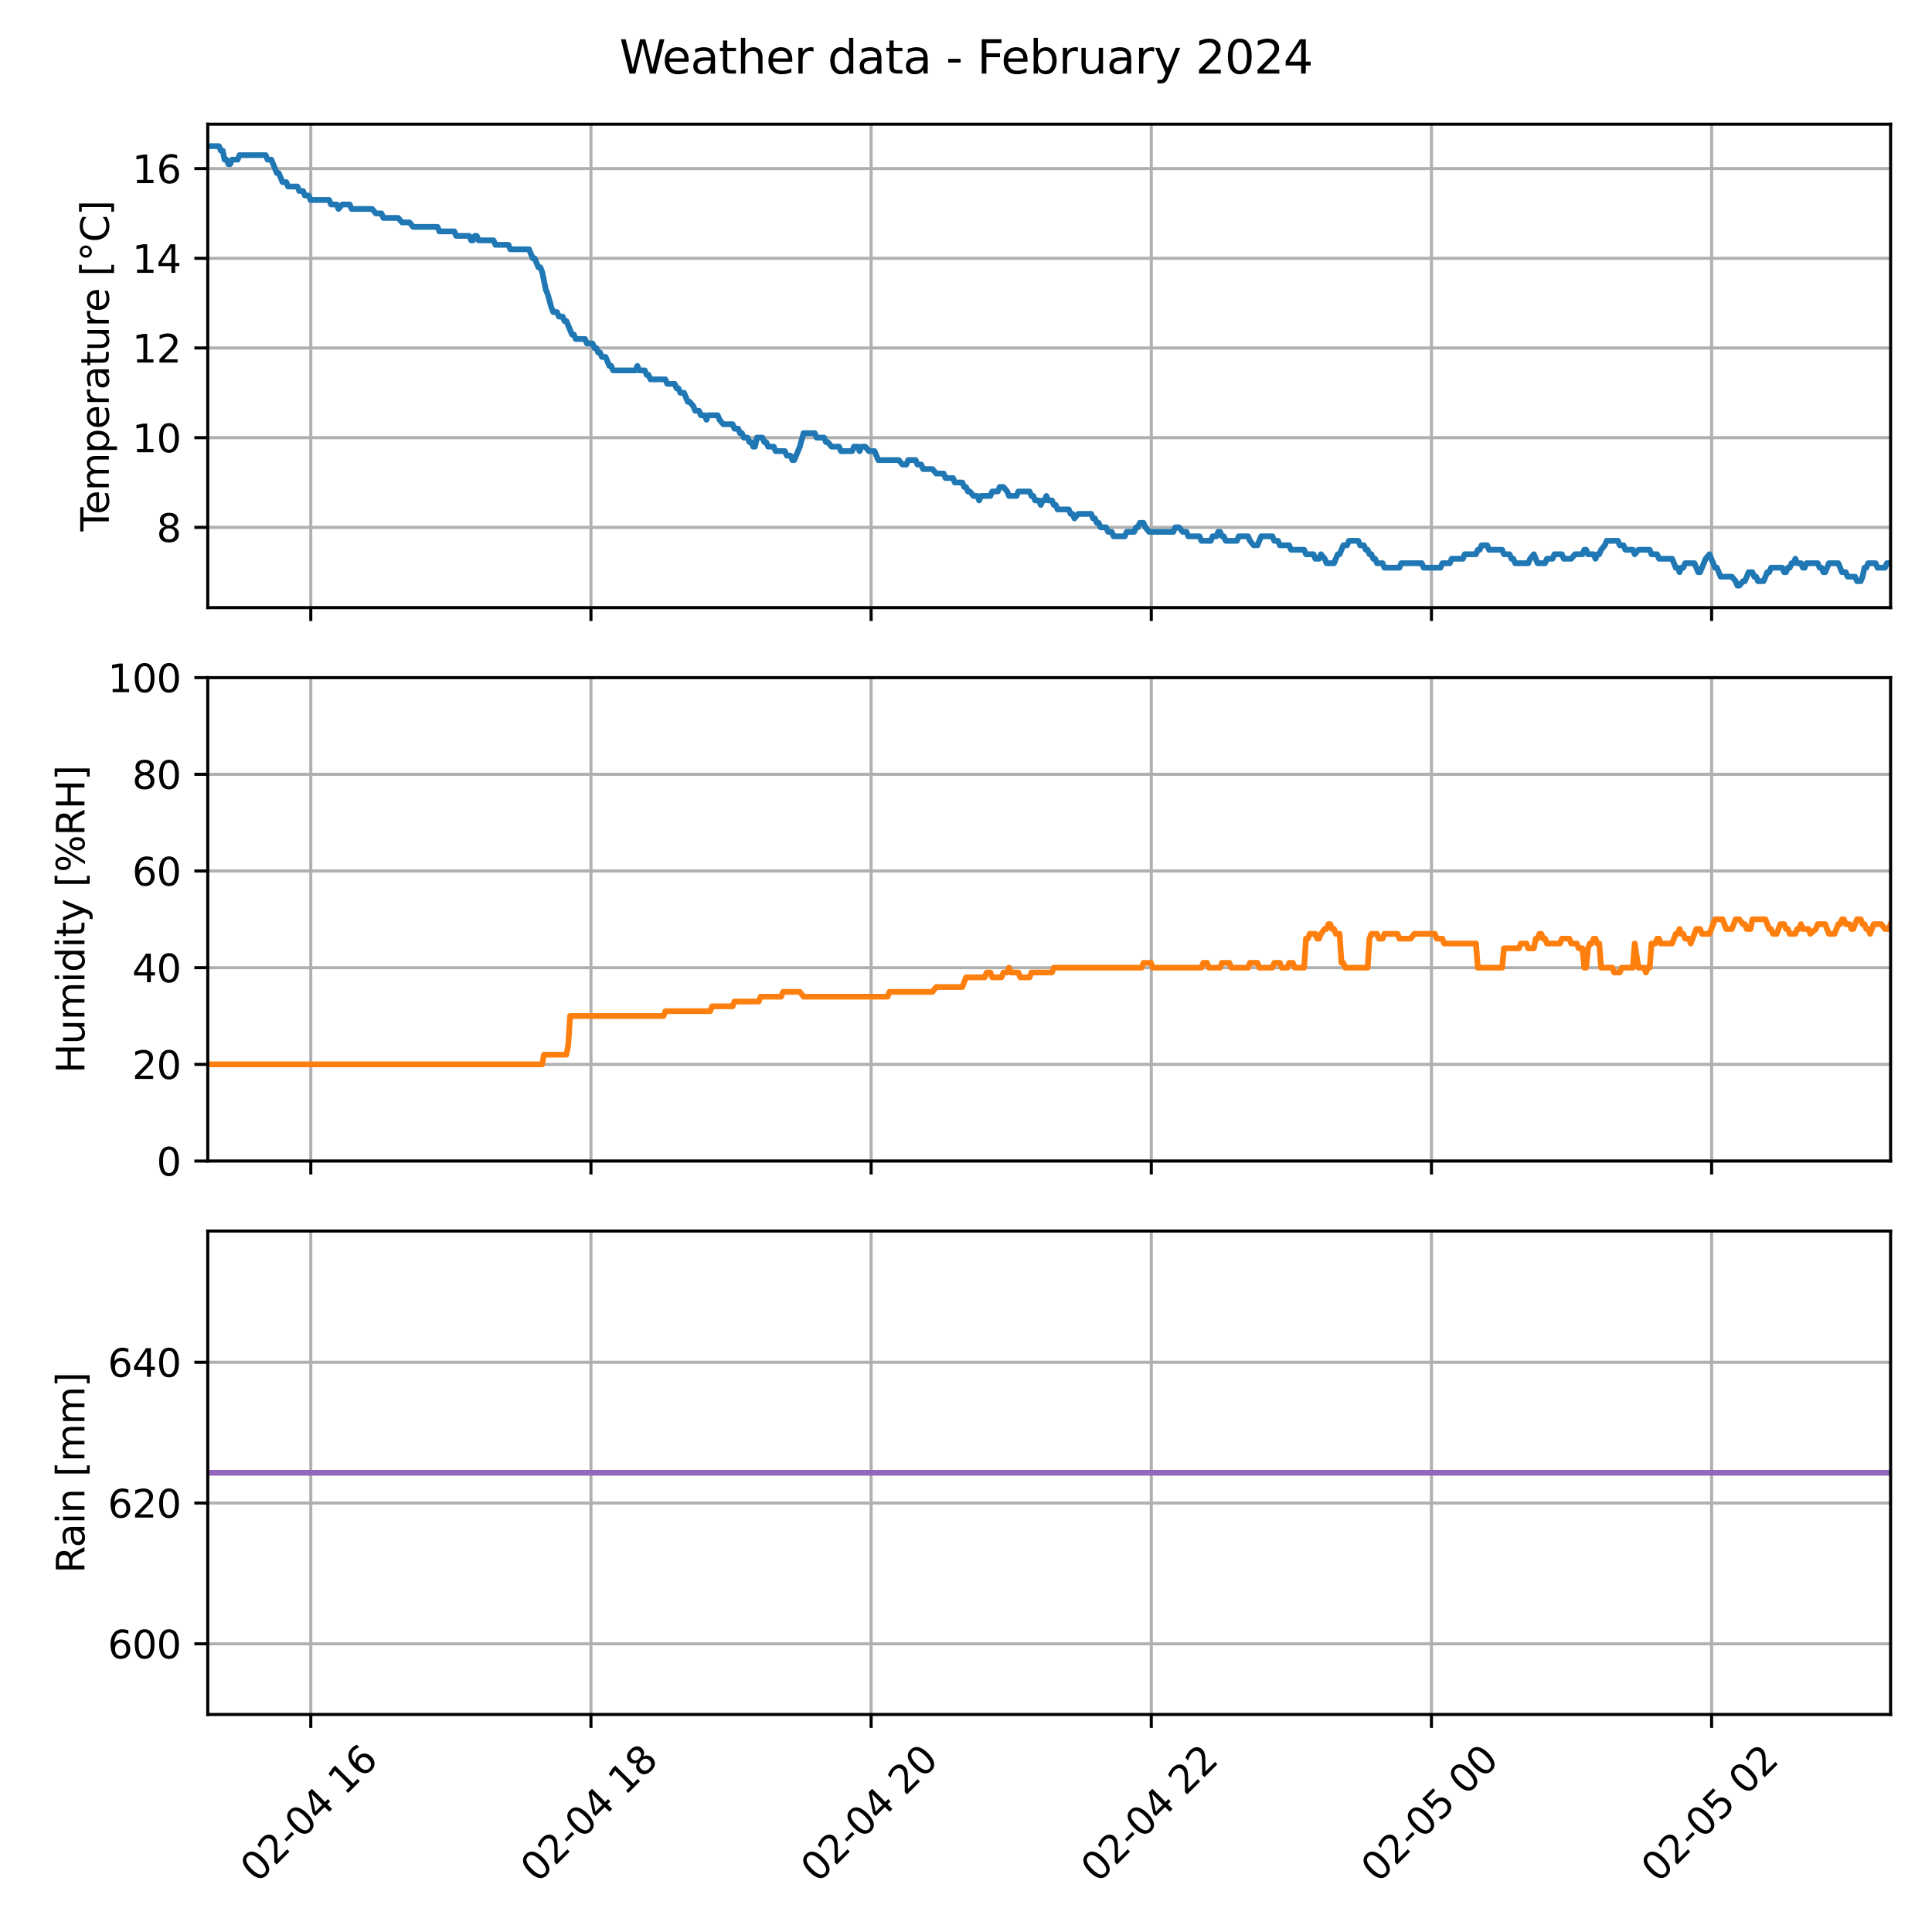 <?xml version="1.0" encoding="utf-8" standalone="no"?>
<!DOCTYPE svg PUBLIC "-//W3C//DTD SVG 1.1//EN"
  "http://www.w3.org/Graphics/SVG/1.1/DTD/svg11.dtd">
<svg xmlns:xlink="http://www.w3.org/1999/xlink" width="504pt" height="504pt" viewBox="0 0 504 504" xmlns="http://www.w3.org/2000/svg" version="1.1">
 <defs>
  <style type="text/css">*{stroke-linejoin: round; stroke-linecap: butt}</style>
 </defs>
 <g id="figure_1">
  <g id="patch_1">
   <path d="M 0 504 
L 504 504 
L 504 0 
L 0 0 
z
" style="fill: #ffffff"/>
  </g>
  <g id="axes_1">
   <g id="patch_2">
    <path d="M 54.2 158.511 
L 493.2 158.511 
L 493.2 32.4 
L 54.2 32.4 
z
" style="fill: #ffffff"/>
   </g>
   <g id="matplotlib.axis_1">
    <g id="xtick_1">
     <g id="line2d_1">
      <path d="M 81.076 158.511 
L 81.076 32.4 
" clip-path="url(#p814d11dec5)" style="fill: none; stroke: #b0b0b0; stroke-width: 0.8; stroke-linecap: square"/>
     </g>
     <g id="line2d_2">
      <defs>
       <path id="m52df9262bf" d="M 0 0 
L 0 3.5 
" style="stroke: #000000; stroke-width: 0.8"/>
      </defs>
      <g>
       <use xlink:href="#m52df9262bf" x="81.076" y="158.511" style="stroke: #000000; stroke-width: 0.8"/>
      </g>
     </g>
    </g>
    <g id="xtick_2">
     <g id="line2d_3">
      <path d="M 154.162 158.511 
L 154.162 32.4 
" clip-path="url(#p814d11dec5)" style="fill: none; stroke: #b0b0b0; stroke-width: 0.8; stroke-linecap: square"/>
     </g>
     <g id="line2d_4">
      <g>
       <use xlink:href="#m52df9262bf" x="154.162" y="158.511" style="stroke: #000000; stroke-width: 0.8"/>
      </g>
     </g>
    </g>
    <g id="xtick_3">
     <g id="line2d_5">
      <path d="M 227.248 158.511 
L 227.248 32.4 
" clip-path="url(#p814d11dec5)" style="fill: none; stroke: #b0b0b0; stroke-width: 0.8; stroke-linecap: square"/>
     </g>
     <g id="line2d_6">
      <g>
       <use xlink:href="#m52df9262bf" x="227.248" y="158.511" style="stroke: #000000; stroke-width: 0.8"/>
      </g>
     </g>
    </g>
    <g id="xtick_4">
     <g id="line2d_7">
      <path d="M 300.335 158.511 
L 300.335 32.4 
" clip-path="url(#p814d11dec5)" style="fill: none; stroke: #b0b0b0; stroke-width: 0.8; stroke-linecap: square"/>
     </g>
     <g id="line2d_8">
      <g>
       <use xlink:href="#m52df9262bf" x="300.335" y="158.511" style="stroke: #000000; stroke-width: 0.8"/>
      </g>
     </g>
    </g>
    <g id="xtick_5">
     <g id="line2d_9">
      <path d="M 373.421 158.511 
L 373.421 32.4 
" clip-path="url(#p814d11dec5)" style="fill: none; stroke: #b0b0b0; stroke-width: 0.8; stroke-linecap: square"/>
     </g>
     <g id="line2d_10">
      <g>
       <use xlink:href="#m52df9262bf" x="373.421" y="158.511" style="stroke: #000000; stroke-width: 0.8"/>
      </g>
     </g>
    </g>
    <g id="xtick_6">
     <g id="line2d_11">
      <path d="M 446.507 158.511 
L 446.507 32.4 
" clip-path="url(#p814d11dec5)" style="fill: none; stroke: #b0b0b0; stroke-width: 0.8; stroke-linecap: square"/>
     </g>
     <g id="line2d_12">
      <g>
       <use xlink:href="#m52df9262bf" x="446.507" y="158.511" style="stroke: #000000; stroke-width: 0.8"/>
      </g>
     </g>
    </g>
   </g>
   <g id="matplotlib.axis_2">
    <g id="ytick_1">
     <g id="line2d_13">
      <path d="M 54.2 137.57 
L 493.2 137.57 
" clip-path="url(#p814d11dec5)" style="fill: none; stroke: #b0b0b0; stroke-width: 0.8; stroke-linecap: square"/>
     </g>
     <g id="line2d_14">
      <defs>
       <path id="m75fb416b08" d="M 0 0 
L -3.5 0 
" style="stroke: #000000; stroke-width: 0.8"/>
      </defs>
      <g>
       <use xlink:href="#m75fb416b08" x="54.2" y="137.57" style="stroke: #000000; stroke-width: 0.8"/>
      </g>
     </g>
     <g id="text_1">
      <!-- 8 -->
      <g transform="translate(40.837 141.37) scale(0.1 -0.1)">
       <defs>
        <path id="DejaVuSans-38" d="M 2034 2216 
Q 1584 2216 1326 1975 
Q 1069 1734 1069 1313 
Q 1069 891 1326 650 
Q 1584 409 2034 409 
Q 2484 409 2743 651 
Q 3003 894 3003 1313 
Q 3003 1734 2745 1975 
Q 2488 2216 2034 2216 
z
M 1403 2484 
Q 997 2584 770 2862 
Q 544 3141 544 3541 
Q 544 4100 942 4425 
Q 1341 4750 2034 4750 
Q 2731 4750 3128 4425 
Q 3525 4100 3525 3541 
Q 3525 3141 3298 2862 
Q 3072 2584 2669 2484 
Q 3125 2378 3379 2068 
Q 3634 1759 3634 1313 
Q 3634 634 3220 271 
Q 2806 -91 2034 -91 
Q 1263 -91 848 271 
Q 434 634 434 1313 
Q 434 1759 690 2068 
Q 947 2378 1403 2484 
z
M 1172 3481 
Q 1172 3119 1398 2916 
Q 1625 2713 2034 2713 
Q 2441 2713 2670 2916 
Q 2900 3119 2900 3481 
Q 2900 3844 2670 4047 
Q 2441 4250 2034 4250 
Q 1625 4250 1398 4047 
Q 1172 3844 1172 3481 
z
" transform="scale(0.016)"/>
       </defs>
       <use xlink:href="#DejaVuSans-38"/>
      </g>
     </g>
    </g>
    <g id="ytick_2">
     <g id="line2d_15">
      <path d="M 54.2 114.173 
L 493.2 114.173 
" clip-path="url(#p814d11dec5)" style="fill: none; stroke: #b0b0b0; stroke-width: 0.8; stroke-linecap: square"/>
     </g>
     <g id="line2d_16">
      <g>
       <use xlink:href="#m75fb416b08" x="54.2" y="114.173" style="stroke: #000000; stroke-width: 0.8"/>
      </g>
     </g>
     <g id="text_2">
      <!-- 10 -->
      <g transform="translate(34.475 117.972) scale(0.1 -0.1)">
       <defs>
        <path id="DejaVuSans-31" d="M 794 531 
L 1825 531 
L 1825 4091 
L 703 3866 
L 703 4441 
L 1819 4666 
L 2450 4666 
L 2450 531 
L 3481 531 
L 3481 0 
L 794 0 
L 794 531 
z
" transform="scale(0.016)"/>
        <path id="DejaVuSans-30" d="M 2034 4250 
Q 1547 4250 1301 3770 
Q 1056 3291 1056 2328 
Q 1056 1369 1301 889 
Q 1547 409 2034 409 
Q 2525 409 2770 889 
Q 3016 1369 3016 2328 
Q 3016 3291 2770 3770 
Q 2525 4250 2034 4250 
z
M 2034 4750 
Q 2819 4750 3233 4129 
Q 3647 3509 3647 2328 
Q 3647 1150 3233 529 
Q 2819 -91 2034 -91 
Q 1250 -91 836 529 
Q 422 1150 422 2328 
Q 422 3509 836 4129 
Q 1250 4750 2034 4750 
z
" transform="scale(0.016)"/>
       </defs>
       <use xlink:href="#DejaVuSans-31"/>
       <use xlink:href="#DejaVuSans-30" x="63.623"/>
      </g>
     </g>
    </g>
    <g id="ytick_3">
     <g id="line2d_17">
      <path d="M 54.2 90.776 
L 493.2 90.776 
" clip-path="url(#p814d11dec5)" style="fill: none; stroke: #b0b0b0; stroke-width: 0.8; stroke-linecap: square"/>
     </g>
     <g id="line2d_18">
      <g>
       <use xlink:href="#m75fb416b08" x="54.2" y="90.776" style="stroke: #000000; stroke-width: 0.8"/>
      </g>
     </g>
     <g id="text_3">
      <!-- 12 -->
      <g transform="translate(34.475 94.575) scale(0.1 -0.1)">
       <defs>
        <path id="DejaVuSans-32" d="M 1228 531 
L 3431 531 
L 3431 0 
L 469 0 
L 469 531 
Q 828 903 1448 1529 
Q 2069 2156 2228 2338 
Q 2531 2678 2651 2914 
Q 2772 3150 2772 3378 
Q 2772 3750 2511 3984 
Q 2250 4219 1831 4219 
Q 1534 4219 1204 4116 
Q 875 4013 500 3803 
L 500 4441 
Q 881 4594 1212 4672 
Q 1544 4750 1819 4750 
Q 2544 4750 2975 4387 
Q 3406 4025 3406 3419 
Q 3406 3131 3298 2873 
Q 3191 2616 2906 2266 
Q 2828 2175 2409 1742 
Q 1991 1309 1228 531 
z
" transform="scale(0.016)"/>
       </defs>
       <use xlink:href="#DejaVuSans-31"/>
       <use xlink:href="#DejaVuSans-32" x="63.623"/>
      </g>
     </g>
    </g>
    <g id="ytick_4">
     <g id="line2d_19">
      <path d="M 54.2 67.379 
L 493.2 67.379 
" clip-path="url(#p814d11dec5)" style="fill: none; stroke: #b0b0b0; stroke-width: 0.8; stroke-linecap: square"/>
     </g>
     <g id="line2d_20">
      <g>
       <use xlink:href="#m75fb416b08" x="54.2" y="67.379" style="stroke: #000000; stroke-width: 0.8"/>
      </g>
     </g>
     <g id="text_4">
      <!-- 14 -->
      <g transform="translate(34.475 71.178) scale(0.1 -0.1)">
       <defs>
        <path id="DejaVuSans-34" d="M 2419 4116 
L 825 1625 
L 2419 1625 
L 2419 4116 
z
M 2253 4666 
L 3047 4666 
L 3047 1625 
L 3713 1625 
L 3713 1100 
L 3047 1100 
L 3047 0 
L 2419 0 
L 2419 1100 
L 313 1100 
L 313 1709 
L 2253 4666 
z
" transform="scale(0.016)"/>
       </defs>
       <use xlink:href="#DejaVuSans-31"/>
       <use xlink:href="#DejaVuSans-34" x="63.623"/>
      </g>
     </g>
    </g>
    <g id="ytick_5">
     <g id="line2d_21">
      <path d="M 54.2 43.982 
L 493.2 43.982 
" clip-path="url(#p814d11dec5)" style="fill: none; stroke: #b0b0b0; stroke-width: 0.8; stroke-linecap: square"/>
     </g>
     <g id="line2d_22">
      <g>
       <use xlink:href="#m75fb416b08" x="54.2" y="43.982" style="stroke: #000000; stroke-width: 0.8"/>
      </g>
     </g>
     <g id="text_5">
      <!-- 16 -->
      <g transform="translate(34.475 47.781) scale(0.1 -0.1)">
       <defs>
        <path id="DejaVuSans-36" d="M 2113 2584 
Q 1688 2584 1439 2293 
Q 1191 2003 1191 1497 
Q 1191 994 1439 701 
Q 1688 409 2113 409 
Q 2538 409 2786 701 
Q 3034 994 3034 1497 
Q 3034 2003 2786 2293 
Q 2538 2584 2113 2584 
z
M 3366 4563 
L 3366 3988 
Q 3128 4100 2886 4159 
Q 2644 4219 2406 4219 
Q 1781 4219 1451 3797 
Q 1122 3375 1075 2522 
Q 1259 2794 1537 2939 
Q 1816 3084 2150 3084 
Q 2853 3084 3261 2657 
Q 3669 2231 3669 1497 
Q 3669 778 3244 343 
Q 2819 -91 2113 -91 
Q 1303 -91 875 529 
Q 447 1150 447 2328 
Q 447 3434 972 4092 
Q 1497 4750 2381 4750 
Q 2619 4750 2861 4703 
Q 3103 4656 3366 4563 
z
" transform="scale(0.016)"/>
       </defs>
       <use xlink:href="#DejaVuSans-31"/>
       <use xlink:href="#DejaVuSans-36" x="63.623"/>
      </g>
     </g>
    </g>
    <g id="text_6">
     <!-- Temperature [°C] -->
     <g transform="translate(28.395 138.607) rotate(-90) scale(0.1 -0.1)">
      <defs>
       <path id="DejaVuSans-54" d="M -19 4666 
L 3928 4666 
L 3928 4134 
L 2272 4134 
L 2272 0 
L 1638 0 
L 1638 4134 
L -19 4134 
L -19 4666 
z
" transform="scale(0.016)"/>
       <path id="DejaVuSans-65" d="M 3597 1894 
L 3597 1613 
L 953 1613 
Q 991 1019 1311 708 
Q 1631 397 2203 397 
Q 2534 397 2845 478 
Q 3156 559 3463 722 
L 3463 178 
Q 3153 47 2828 -22 
Q 2503 -91 2169 -91 
Q 1331 -91 842 396 
Q 353 884 353 1716 
Q 353 2575 817 3079 
Q 1281 3584 2069 3584 
Q 2775 3584 3186 3129 
Q 3597 2675 3597 1894 
z
M 3022 2063 
Q 3016 2534 2758 2815 
Q 2500 3097 2075 3097 
Q 1594 3097 1305 2825 
Q 1016 2553 972 2059 
L 3022 2063 
z
" transform="scale(0.016)"/>
       <path id="DejaVuSans-6d" d="M 3328 2828 
Q 3544 3216 3844 3400 
Q 4144 3584 4550 3584 
Q 5097 3584 5394 3201 
Q 5691 2819 5691 2113 
L 5691 0 
L 5113 0 
L 5113 2094 
Q 5113 2597 4934 2840 
Q 4756 3084 4391 3084 
Q 3944 3084 3684 2787 
Q 3425 2491 3425 1978 
L 3425 0 
L 2847 0 
L 2847 2094 
Q 2847 2600 2669 2842 
Q 2491 3084 2119 3084 
Q 1678 3084 1418 2786 
Q 1159 2488 1159 1978 
L 1159 0 
L 581 0 
L 581 3500 
L 1159 3500 
L 1159 2956 
Q 1356 3278 1631 3431 
Q 1906 3584 2284 3584 
Q 2666 3584 2933 3390 
Q 3200 3197 3328 2828 
z
" transform="scale(0.016)"/>
       <path id="DejaVuSans-70" d="M 1159 525 
L 1159 -1331 
L 581 -1331 
L 581 3500 
L 1159 3500 
L 1159 2969 
Q 1341 3281 1617 3432 
Q 1894 3584 2278 3584 
Q 2916 3584 3314 3078 
Q 3713 2572 3713 1747 
Q 3713 922 3314 415 
Q 2916 -91 2278 -91 
Q 1894 -91 1617 61 
Q 1341 213 1159 525 
z
M 3116 1747 
Q 3116 2381 2855 2742 
Q 2594 3103 2138 3103 
Q 1681 3103 1420 2742 
Q 1159 2381 1159 1747 
Q 1159 1113 1420 752 
Q 1681 391 2138 391 
Q 2594 391 2855 752 
Q 3116 1113 3116 1747 
z
" transform="scale(0.016)"/>
       <path id="DejaVuSans-72" d="M 2631 2963 
Q 2534 3019 2420 3045 
Q 2306 3072 2169 3072 
Q 1681 3072 1420 2755 
Q 1159 2438 1159 1844 
L 1159 0 
L 581 0 
L 581 3500 
L 1159 3500 
L 1159 2956 
Q 1341 3275 1631 3429 
Q 1922 3584 2338 3584 
Q 2397 3584 2469 3576 
Q 2541 3569 2628 3553 
L 2631 2963 
z
" transform="scale(0.016)"/>
       <path id="DejaVuSans-61" d="M 2194 1759 
Q 1497 1759 1228 1600 
Q 959 1441 959 1056 
Q 959 750 1161 570 
Q 1363 391 1709 391 
Q 2188 391 2477 730 
Q 2766 1069 2766 1631 
L 2766 1759 
L 2194 1759 
z
M 3341 1997 
L 3341 0 
L 2766 0 
L 2766 531 
Q 2569 213 2275 61 
Q 1981 -91 1556 -91 
Q 1019 -91 701 211 
Q 384 513 384 1019 
Q 384 1609 779 1909 
Q 1175 2209 1959 2209 
L 2766 2209 
L 2766 2266 
Q 2766 2663 2505 2880 
Q 2244 3097 1772 3097 
Q 1472 3097 1187 3025 
Q 903 2953 641 2809 
L 641 3341 
Q 956 3463 1253 3523 
Q 1550 3584 1831 3584 
Q 2591 3584 2966 3190 
Q 3341 2797 3341 1997 
z
" transform="scale(0.016)"/>
       <path id="DejaVuSans-74" d="M 1172 4494 
L 1172 3500 
L 2356 3500 
L 2356 3053 
L 1172 3053 
L 1172 1153 
Q 1172 725 1289 603 
Q 1406 481 1766 481 
L 2356 481 
L 2356 0 
L 1766 0 
Q 1100 0 847 248 
Q 594 497 594 1153 
L 594 3053 
L 172 3053 
L 172 3500 
L 594 3500 
L 594 4494 
L 1172 4494 
z
" transform="scale(0.016)"/>
       <path id="DejaVuSans-75" d="M 544 1381 
L 544 3500 
L 1119 3500 
L 1119 1403 
Q 1119 906 1312 657 
Q 1506 409 1894 409 
Q 2359 409 2629 706 
Q 2900 1003 2900 1516 
L 2900 3500 
L 3475 3500 
L 3475 0 
L 2900 0 
L 2900 538 
Q 2691 219 2414 64 
Q 2138 -91 1772 -91 
Q 1169 -91 856 284 
Q 544 659 544 1381 
z
M 1991 3584 
L 1991 3584 
z
" transform="scale(0.016)"/>
       <path id="DejaVuSans-20" transform="scale(0.016)"/>
       <path id="DejaVuSans-5b" d="M 550 4863 
L 1875 4863 
L 1875 4416 
L 1125 4416 
L 1125 -397 
L 1875 -397 
L 1875 -844 
L 550 -844 
L 550 4863 
z
" transform="scale(0.016)"/>
       <path id="DejaVuSans-b0" d="M 1600 4347 
Q 1350 4347 1178 4173 
Q 1006 4000 1006 3750 
Q 1006 3503 1178 3333 
Q 1350 3163 1600 3163 
Q 1850 3163 2022 3333 
Q 2194 3503 2194 3750 
Q 2194 3997 2020 4172 
Q 1847 4347 1600 4347 
z
M 1600 4750 
Q 1800 4750 1984 4673 
Q 2169 4597 2303 4453 
Q 2447 4313 2519 4134 
Q 2591 3956 2591 3750 
Q 2591 3338 2302 3052 
Q 2013 2766 1594 2766 
Q 1172 2766 890 3047 
Q 609 3328 609 3750 
Q 609 4169 896 4459 
Q 1184 4750 1600 4750 
z
" transform="scale(0.016)"/>
       <path id="DejaVuSans-43" d="M 4122 4306 
L 4122 3641 
Q 3803 3938 3442 4084 
Q 3081 4231 2675 4231 
Q 1875 4231 1450 3742 
Q 1025 3253 1025 2328 
Q 1025 1406 1450 917 
Q 1875 428 2675 428 
Q 3081 428 3442 575 
Q 3803 722 4122 1019 
L 4122 359 
Q 3791 134 3420 21 
Q 3050 -91 2638 -91 
Q 1578 -91 968 557 
Q 359 1206 359 2328 
Q 359 3453 968 4101 
Q 1578 4750 2638 4750 
Q 3056 4750 3426 4639 
Q 3797 4528 4122 4306 
z
" transform="scale(0.016)"/>
       <path id="DejaVuSans-5d" d="M 1947 4863 
L 1947 -844 
L 622 -844 
L 622 -397 
L 1369 -397 
L 1369 4416 
L 622 4416 
L 622 4863 
L 1947 4863 
z
" transform="scale(0.016)"/>
      </defs>
      <use xlink:href="#DejaVuSans-54"/>
      <use xlink:href="#DejaVuSans-65" x="44.084"/>
      <use xlink:href="#DejaVuSans-6d" x="105.607"/>
      <use xlink:href="#DejaVuSans-70" x="203.02"/>
      <use xlink:href="#DejaVuSans-65" x="266.496"/>
      <use xlink:href="#DejaVuSans-72" x="328.02"/>
      <use xlink:href="#DejaVuSans-61" x="369.133"/>
      <use xlink:href="#DejaVuSans-74" x="430.412"/>
      <use xlink:href="#DejaVuSans-75" x="469.621"/>
      <use xlink:href="#DejaVuSans-72" x="533"/>
      <use xlink:href="#DejaVuSans-65" x="571.863"/>
      <use xlink:href="#DejaVuSans-20" x="633.387"/>
      <use xlink:href="#DejaVuSans-5b" x="665.174"/>
      <use xlink:href="#DejaVuSans-b0" x="704.188"/>
      <use xlink:href="#DejaVuSans-43" x="754.188"/>
      <use xlink:href="#DejaVuSans-5d" x="824.012"/>
     </g>
    </g>
   </g>
   <g id="line2d_23">
    <path d="M 54.2 38.132 
L 57.123 38.132 
L 57.613 39.302 
L 58.098 39.302 
L 58.587 41.642 
L 59.072 41.642 
L 59.561 42.812 
L 60.047 42.812 
L 60.536 41.642 
L 61.996 41.642 
L 62.484 40.472 
L 69.306 40.472 
L 69.792 41.642 
L 70.77 41.642 
L 72.23 45.151 
L 72.715 45.151 
L 73.689 47.491 
L 74.664 47.491 
L 75.153 48.661 
L 77.587 48.661 
L 78.077 49.831 
L 79.05 49.831 
L 79.54 51.001 
L 80.511 51.001 
L 80.999 52.171 
L 85.871 52.171 
L 86.358 53.34 
L 87.82 53.34 
L 88.306 54.51 
L 89.281 53.34 
L 91.23 53.34 
L 91.719 54.51 
L 97.077 54.51 
L 98.055 55.68 
L 99.514 55.68 
L 100 56.85 
L 103.898 56.85 
L 104.872 58.02 
L 106.824 58.02 
L 107.796 59.19 
L 114.131 59.19 
L 114.617 60.36 
L 118.515 60.36 
L 119.003 61.53 
L 122.413 61.53 
L 122.901 62.699 
L 123.387 62.699 
L 123.875 61.53 
L 124.361 61.53 
L 124.85 62.699 
L 128.748 62.699 
L 129.234 63.869 
L 132.645 63.869 
L 133.132 65.039 
L 138.004 65.039 
L 138.978 67.379 
L 139.467 67.379 
L 140.443 69.719 
L 140.927 69.719 
L 141.416 70.888 
L 142.39 75.568 
L 142.876 76.738 
L 143.854 80.247 
L 144.339 81.417 
L 145.314 81.417 
L 145.8 82.587 
L 146.774 82.587 
L 147.263 83.757 
L 147.749 83.757 
L 149.212 87.266 
L 149.698 87.266 
L 150.186 88.436 
L 152.624 88.436 
L 153.108 89.606 
L 154.57 89.606 
L 155.058 90.776 
L 155.544 90.776 
L 156.033 91.946 
L 156.519 91.946 
L 157.007 93.116 
L 157.982 93.116 
L 158.956 95.455 
L 159.442 95.455 
L 159.931 96.625 
L 165.778 96.625 
L 166.264 95.455 
L 166.752 96.625 
L 168.212 96.625 
L 168.701 97.795 
L 169.187 97.795 
L 169.676 98.965 
L 173.574 98.965 
L 174.059 100.135 
L 176.008 100.135 
L 176.497 101.305 
L 176.983 101.305 
L 177.472 102.475 
L 178.446 102.475 
L 179.42 104.814 
L 179.909 104.814 
L 180.88 105.984 
L 181.369 107.154 
L 182.344 107.154 
L 182.829 108.324 
L 183.804 108.324 
L 184.292 109.494 
L 184.778 108.324 
L 187.216 108.324 
L 187.702 109.494 
L 188.676 110.664 
L 191.114 110.664 
L 191.6 111.833 
L 192.574 111.833 
L 193.063 113.003 
L 193.549 113.003 
L 194.037 114.173 
L 195.011 114.173 
L 195.498 115.343 
L 195.986 115.343 
L 196.472 116.513 
L 196.961 116.513 
L 197.446 114.173 
L 198.908 114.173 
L 199.395 115.343 
L 199.884 115.343 
L 200.37 116.513 
L 201.833 116.513 
L 202.319 117.683 
L 204.756 117.683 
L 205.242 118.853 
L 206.217 118.853 
L 206.705 120.022 
L 207.195 120.022 
L 208.654 116.513 
L 209.629 113.003 
L 212.552 113.003 
L 213.038 114.173 
L 214.987 114.173 
L 215.475 115.343 
L 215.961 115.343 
L 216.939 116.513 
L 218.885 116.513 
L 219.373 117.683 
L 222.297 117.683 
L 222.783 116.513 
L 223.757 116.513 
L 224.245 117.683 
L 224.732 116.513 
L 225.709 116.513 
L 226.681 117.683 
L 228.144 117.683 
L 229.117 120.022 
L 234.476 120.022 
L 235.451 121.192 
L 236.425 121.192 
L 236.914 120.022 
L 238.863 120.022 
L 239.349 121.192 
L 240.323 121.192 
L 240.813 122.362 
L 243.246 122.362 
L 244.224 123.532 
L 246.17 123.532 
L 246.658 124.702 
L 248.607 124.702 
L 249.093 125.872 
L 251.042 125.872 
L 251.531 127.042 
L 252.017 127.042 
L 252.505 128.211 
L 252.995 128.211 
L 253.966 129.381 
L 254.94 129.381 
L 255.428 130.551 
L 255.915 129.381 
L 258.352 129.381 
L 258.838 128.211 
L 260.301 128.211 
L 260.787 127.042 
L 261.761 127.042 
L 262.739 128.211 
L 263.224 129.381 
L 265.173 129.381 
L 265.659 128.211 
L 268.583 128.211 
L 269.071 129.381 
L 269.557 129.381 
L 270.046 130.551 
L 271.02 130.551 
L 271.509 131.721 
L 271.993 130.551 
L 272.481 130.551 
L 272.969 129.381 
L 273.455 130.551 
L 274.429 130.551 
L 274.918 131.721 
L 275.404 131.721 
L 275.892 132.891 
L 278.815 132.891 
L 279.302 134.061 
L 279.79 134.061 
L 280.279 135.231 
L 281.251 134.061 
L 284.662 134.061 
L 285.149 135.231 
L 285.637 135.231 
L 286.123 136.401 
L 286.611 136.401 
L 287.098 137.57 
L 288.561 137.57 
L 289.047 138.74 
L 290.024 138.74 
L 290.509 139.91 
L 293.433 139.91 
L 293.919 138.74 
L 295.868 138.74 
L 296.356 137.57 
L 296.842 137.57 
L 297.331 136.401 
L 298.305 136.401 
L 298.795 137.57 
L 299.766 138.74 
L 306.101 138.74 
L 306.587 137.57 
L 307.562 137.57 
L 308.536 138.74 
L 309.51 138.74 
L 309.999 139.91 
L 312.922 139.91 
L 313.408 141.08 
L 315.846 141.08 
L 316.332 139.91 
L 317.31 139.91 
L 317.793 138.74 
L 318.281 138.74 
L 318.769 139.91 
L 319.255 139.91 
L 319.744 141.08 
L 322.668 141.08 
L 323.153 139.91 
L 325.591 139.91 
L 326.08 141.08 
L 327.051 142.25 
L 328.025 142.25 
L 329 139.91 
L 331.923 139.91 
L 332.412 141.08 
L 333.386 141.08 
L 333.872 142.25 
L 336.309 142.25 
L 336.796 143.42 
L 340.208 143.42 
L 340.693 144.59 
L 342.642 144.59 
L 343.131 145.759 
L 344.105 145.759 
L 344.595 144.59 
L 345.566 145.759 
L 346.055 146.929 
L 348.003 146.929 
L 348.978 144.59 
L 349.464 144.59 
L 350.438 142.25 
L 351.413 142.25 
L 351.901 141.08 
L 354.336 141.08 
L 354.824 142.25 
L 355.799 142.25 
L 356.285 143.42 
L 356.773 143.42 
L 357.259 144.59 
L 357.748 144.59 
L 358.234 145.759 
L 358.723 145.759 
L 359.208 146.929 
L 360.672 146.929 
L 361.157 148.099 
L 365.055 148.099 
L 365.544 146.929 
L 370.902 146.929 
L 371.391 148.099 
L 375.774 148.099 
L 376.263 146.929 
L 378.212 146.929 
L 378.698 145.759 
L 381.624 145.759 
L 382.109 144.59 
L 385.034 144.59 
L 385.519 143.42 
L 386.008 143.42 
L 386.494 142.25 
L 387.957 142.25 
L 388.443 143.42 
L 391.855 143.42 
L 392.34 144.59 
L 393.804 144.59 
L 394.289 145.759 
L 394.778 145.759 
L 395.264 146.929 
L 398.676 146.929 
L 399.162 145.759 
L 400.136 144.59 
L 401.111 146.929 
L 403.06 146.929 
L 403.548 145.759 
L 405.009 145.759 
L 405.497 144.59 
L 407.446 144.59 
L 407.932 145.759 
L 409.881 145.759 
L 410.855 144.59 
L 412.804 144.59 
L 413.293 143.42 
L 413.779 143.42 
L 414.267 144.59 
L 415.728 144.59 
L 416.216 145.759 
L 416.702 144.59 
L 417.191 144.59 
L 417.68 143.42 
L 418.651 142.25 
L 419.14 141.08 
L 422.064 141.08 
L 422.549 142.25 
L 423.524 142.25 
L 424.012 143.42 
L 425.961 143.42 
L 426.447 144.59 
L 427.425 143.42 
L 430.345 143.42 
L 430.833 144.59 
L 432.294 144.59 
L 432.782 145.759 
L 436.195 145.759 
L 437.166 148.099 
L 437.655 148.099 
L 438.141 149.269 
L 438.629 148.099 
L 439.115 148.099 
L 439.604 146.929 
L 442.038 146.929 
L 443.013 149.269 
L 443.502 149.269 
L 444.962 145.759 
L 445.936 144.59 
L 447.4 148.099 
L 447.885 148.099 
L 448.86 150.439 
L 451.783 150.439 
L 452.758 151.609 
L 453.247 152.779 
L 453.732 152.779 
L 454.71 151.609 
L 455.194 151.609 
L 456.17 149.269 
L 457.144 149.269 
L 457.63 150.439 
L 458.119 150.439 
L 458.605 151.609 
L 460.068 151.609 
L 461.042 149.269 
L 461.528 149.269 
L 462.017 148.099 
L 464.94 148.099 
L 465.426 149.269 
L 465.915 149.269 
L 466.4 148.099 
L 466.889 148.099 
L 467.375 146.929 
L 467.864 146.929 
L 468.349 145.759 
L 468.838 146.929 
L 469.813 146.929 
L 470.298 148.099 
L 470.787 148.099 
L 471.273 146.929 
L 474.196 146.929 
L 474.685 148.099 
L 475.171 148.099 
L 475.659 149.269 
L 476.145 149.269 
L 477.119 146.929 
L 479.557 146.929 
L 480.532 149.269 
L 481.506 149.269 
L 481.995 150.439 
L 483.941 150.439 
L 484.429 151.609 
L 485.404 151.609 
L 485.89 150.439 
L 486.378 148.099 
L 486.864 148.099 
L 487.353 146.929 
L 489.301 146.929 
L 489.788 148.099 
L 491.737 148.099 
L 492.225 146.929 
L 493.2 146.929 
L 493.2 146.929 
" clip-path="url(#p814d11dec5)" style="fill: none; stroke: #1f77b4; stroke-width: 1.5; stroke-linecap: square"/>
   </g>
   <g id="patch_3">
    <path d="M 54.2 158.511 
L 54.2 32.4 
" style="fill: none; stroke: #000000; stroke-width: 0.8; stroke-linejoin: miter; stroke-linecap: square"/>
   </g>
   <g id="patch_4">
    <path d="M 493.2 158.511 
L 493.2 32.4 
" style="fill: none; stroke: #000000; stroke-width: 0.8; stroke-linejoin: miter; stroke-linecap: square"/>
   </g>
   <g id="patch_5">
    <path d="M 54.2 158.511 
L 493.2 158.511 
" style="fill: none; stroke: #000000; stroke-width: 0.8; stroke-linejoin: miter; stroke-linecap: square"/>
   </g>
   <g id="patch_6">
    <path d="M 54.2 32.4 
L 493.2 32.4 
" style="fill: none; stroke: #000000; stroke-width: 0.8; stroke-linejoin: miter; stroke-linecap: square"/>
   </g>
  </g>
  <g id="axes_2">
   <g id="patch_7">
    <path d="M 54.2 302.882 
L 493.2 302.882 
L 493.2 176.771 
L 54.2 176.771 
z
" style="fill: #ffffff"/>
   </g>
   <g id="matplotlib.axis_3">
    <g id="xtick_7">
     <g id="line2d_24">
      <path d="M 81.076 302.882 
L 81.076 176.771 
" clip-path="url(#pb5901ca8ce)" style="fill: none; stroke: #b0b0b0; stroke-width: 0.8; stroke-linecap: square"/>
     </g>
     <g id="line2d_25">
      <g>
       <use xlink:href="#m52df9262bf" x="81.076" y="302.882" style="stroke: #000000; stroke-width: 0.8"/>
      </g>
     </g>
    </g>
    <g id="xtick_8">
     <g id="line2d_26">
      <path d="M 154.162 302.882 
L 154.162 176.771 
" clip-path="url(#pb5901ca8ce)" style="fill: none; stroke: #b0b0b0; stroke-width: 0.8; stroke-linecap: square"/>
     </g>
     <g id="line2d_27">
      <g>
       <use xlink:href="#m52df9262bf" x="154.162" y="302.882" style="stroke: #000000; stroke-width: 0.8"/>
      </g>
     </g>
    </g>
    <g id="xtick_9">
     <g id="line2d_28">
      <path d="M 227.248 302.882 
L 227.248 176.771 
" clip-path="url(#pb5901ca8ce)" style="fill: none; stroke: #b0b0b0; stroke-width: 0.8; stroke-linecap: square"/>
     </g>
     <g id="line2d_29">
      <g>
       <use xlink:href="#m52df9262bf" x="227.248" y="302.882" style="stroke: #000000; stroke-width: 0.8"/>
      </g>
     </g>
    </g>
    <g id="xtick_10">
     <g id="line2d_30">
      <path d="M 300.335 302.882 
L 300.335 176.771 
" clip-path="url(#pb5901ca8ce)" style="fill: none; stroke: #b0b0b0; stroke-width: 0.8; stroke-linecap: square"/>
     </g>
     <g id="line2d_31">
      <g>
       <use xlink:href="#m52df9262bf" x="300.335" y="302.882" style="stroke: #000000; stroke-width: 0.8"/>
      </g>
     </g>
    </g>
    <g id="xtick_11">
     <g id="line2d_32">
      <path d="M 373.421 302.882 
L 373.421 176.771 
" clip-path="url(#pb5901ca8ce)" style="fill: none; stroke: #b0b0b0; stroke-width: 0.8; stroke-linecap: square"/>
     </g>
     <g id="line2d_33">
      <g>
       <use xlink:href="#m52df9262bf" x="373.421" y="302.882" style="stroke: #000000; stroke-width: 0.8"/>
      </g>
     </g>
    </g>
    <g id="xtick_12">
     <g id="line2d_34">
      <path d="M 446.507 302.882 
L 446.507 176.771 
" clip-path="url(#pb5901ca8ce)" style="fill: none; stroke: #b0b0b0; stroke-width: 0.8; stroke-linecap: square"/>
     </g>
     <g id="line2d_35">
      <g>
       <use xlink:href="#m52df9262bf" x="446.507" y="302.882" style="stroke: #000000; stroke-width: 0.8"/>
      </g>
     </g>
    </g>
   </g>
   <g id="matplotlib.axis_4">
    <g id="ytick_6">
     <g id="line2d_36">
      <path d="M 54.2 302.882 
L 493.2 302.882 
" clip-path="url(#pb5901ca8ce)" style="fill: none; stroke: #b0b0b0; stroke-width: 0.8; stroke-linecap: square"/>
     </g>
     <g id="line2d_37">
      <g>
       <use xlink:href="#m75fb416b08" x="54.2" y="302.882" style="stroke: #000000; stroke-width: 0.8"/>
      </g>
     </g>
     <g id="text_7">
      <!-- 0 -->
      <g transform="translate(40.837 306.681) scale(0.1 -0.1)">
       <use xlink:href="#DejaVuSans-30"/>
      </g>
     </g>
    </g>
    <g id="ytick_7">
     <g id="line2d_38">
      <path d="M 54.2 277.66 
L 493.2 277.66 
" clip-path="url(#pb5901ca8ce)" style="fill: none; stroke: #b0b0b0; stroke-width: 0.8; stroke-linecap: square"/>
     </g>
     <g id="line2d_39">
      <g>
       <use xlink:href="#m75fb416b08" x="54.2" y="277.66" style="stroke: #000000; stroke-width: 0.8"/>
      </g>
     </g>
     <g id="text_8">
      <!-- 20 -->
      <g transform="translate(34.475 281.459) scale(0.1 -0.1)">
       <use xlink:href="#DejaVuSans-32"/>
       <use xlink:href="#DejaVuSans-30" x="63.623"/>
      </g>
     </g>
    </g>
    <g id="ytick_8">
     <g id="line2d_40">
      <path d="M 54.2 252.437 
L 493.2 252.437 
" clip-path="url(#pb5901ca8ce)" style="fill: none; stroke: #b0b0b0; stroke-width: 0.8; stroke-linecap: square"/>
     </g>
     <g id="line2d_41">
      <g>
       <use xlink:href="#m75fb416b08" x="54.2" y="252.437" style="stroke: #000000; stroke-width: 0.8"/>
      </g>
     </g>
     <g id="text_9">
      <!-- 40 -->
      <g transform="translate(34.475 256.237) scale(0.1 -0.1)">
       <use xlink:href="#DejaVuSans-34"/>
       <use xlink:href="#DejaVuSans-30" x="63.623"/>
      </g>
     </g>
    </g>
    <g id="ytick_9">
     <g id="line2d_42">
      <path d="M 54.2 227.215 
L 493.2 227.215 
" clip-path="url(#pb5901ca8ce)" style="fill: none; stroke: #b0b0b0; stroke-width: 0.8; stroke-linecap: square"/>
     </g>
     <g id="line2d_43">
      <g>
       <use xlink:href="#m75fb416b08" x="54.2" y="227.215" style="stroke: #000000; stroke-width: 0.8"/>
      </g>
     </g>
     <g id="text_10">
      <!-- 60 -->
      <g transform="translate(34.475 231.014) scale(0.1 -0.1)">
       <use xlink:href="#DejaVuSans-36"/>
       <use xlink:href="#DejaVuSans-30" x="63.623"/>
      </g>
     </g>
    </g>
    <g id="ytick_10">
     <g id="line2d_44">
      <path d="M 54.2 201.993 
L 493.2 201.993 
" clip-path="url(#pb5901ca8ce)" style="fill: none; stroke: #b0b0b0; stroke-width: 0.8; stroke-linecap: square"/>
     </g>
     <g id="line2d_45">
      <g>
       <use xlink:href="#m75fb416b08" x="54.2" y="201.993" style="stroke: #000000; stroke-width: 0.8"/>
      </g>
     </g>
     <g id="text_11">
      <!-- 80 -->
      <g transform="translate(34.475 205.792) scale(0.1 -0.1)">
       <use xlink:href="#DejaVuSans-38"/>
       <use xlink:href="#DejaVuSans-30" x="63.623"/>
      </g>
     </g>
    </g>
    <g id="ytick_11">
     <g id="line2d_46">
      <path d="M 54.2 176.771 
L 493.2 176.771 
" clip-path="url(#pb5901ca8ce)" style="fill: none; stroke: #b0b0b0; stroke-width: 0.8; stroke-linecap: square"/>
     </g>
     <g id="line2d_47">
      <g>
       <use xlink:href="#m75fb416b08" x="54.2" y="176.771" style="stroke: #000000; stroke-width: 0.8"/>
      </g>
     </g>
     <g id="text_12">
      <!-- 100 -->
      <g transform="translate(28.113 180.57) scale(0.1 -0.1)">
       <use xlink:href="#DejaVuSans-31"/>
       <use xlink:href="#DejaVuSans-30" x="63.623"/>
       <use xlink:href="#DejaVuSans-30" x="127.246"/>
      </g>
     </g>
    </g>
    <g id="text_13">
     <!-- Humidity [%RH] -->
     <g transform="translate(22.033 279.973) rotate(-90) scale(0.1 -0.1)">
      <defs>
       <path id="DejaVuSans-48" d="M 628 4666 
L 1259 4666 
L 1259 2753 
L 3553 2753 
L 3553 4666 
L 4184 4666 
L 4184 0 
L 3553 0 
L 3553 2222 
L 1259 2222 
L 1259 0 
L 628 0 
L 628 4666 
z
" transform="scale(0.016)"/>
       <path id="DejaVuSans-69" d="M 603 3500 
L 1178 3500 
L 1178 0 
L 603 0 
L 603 3500 
z
M 603 4863 
L 1178 4863 
L 1178 4134 
L 603 4134 
L 603 4863 
z
" transform="scale(0.016)"/>
       <path id="DejaVuSans-64" d="M 2906 2969 
L 2906 4863 
L 3481 4863 
L 3481 0 
L 2906 0 
L 2906 525 
Q 2725 213 2448 61 
Q 2172 -91 1784 -91 
Q 1150 -91 751 415 
Q 353 922 353 1747 
Q 353 2572 751 3078 
Q 1150 3584 1784 3584 
Q 2172 3584 2448 3432 
Q 2725 3281 2906 2969 
z
M 947 1747 
Q 947 1113 1208 752 
Q 1469 391 1925 391 
Q 2381 391 2643 752 
Q 2906 1113 2906 1747 
Q 2906 2381 2643 2742 
Q 2381 3103 1925 3103 
Q 1469 3103 1208 2742 
Q 947 2381 947 1747 
z
" transform="scale(0.016)"/>
       <path id="DejaVuSans-79" d="M 2059 -325 
Q 1816 -950 1584 -1140 
Q 1353 -1331 966 -1331 
L 506 -1331 
L 506 -850 
L 844 -850 
Q 1081 -850 1212 -737 
Q 1344 -625 1503 -206 
L 1606 56 
L 191 3500 
L 800 3500 
L 1894 763 
L 2988 3500 
L 3597 3500 
L 2059 -325 
z
" transform="scale(0.016)"/>
       <path id="DejaVuSans-25" d="M 4653 2053 
Q 4381 2053 4226 1822 
Q 4072 1591 4072 1178 
Q 4072 772 4226 539 
Q 4381 306 4653 306 
Q 4919 306 5073 539 
Q 5228 772 5228 1178 
Q 5228 1588 5073 1820 
Q 4919 2053 4653 2053 
z
M 4653 2450 
Q 5147 2450 5437 2106 
Q 5728 1763 5728 1178 
Q 5728 594 5436 251 
Q 5144 -91 4653 -91 
Q 4153 -91 3862 251 
Q 3572 594 3572 1178 
Q 3572 1766 3864 2108 
Q 4156 2450 4653 2450 
z
M 1428 4353 
Q 1159 4353 1004 4120 
Q 850 3888 850 3481 
Q 850 3069 1003 2837 
Q 1156 2606 1428 2606 
Q 1700 2606 1854 2837 
Q 2009 3069 2009 3481 
Q 2009 3884 1853 4118 
Q 1697 4353 1428 4353 
z
M 4250 4750 
L 4750 4750 
L 1831 -91 
L 1331 -91 
L 4250 4750 
z
M 1428 4750 
Q 1922 4750 2215 4408 
Q 2509 4066 2509 3481 
Q 2509 2891 2217 2550 
Q 1925 2209 1428 2209 
Q 931 2209 642 2551 
Q 353 2894 353 3481 
Q 353 4063 643 4406 
Q 934 4750 1428 4750 
z
" transform="scale(0.016)"/>
       <path id="DejaVuSans-52" d="M 2841 2188 
Q 3044 2119 3236 1894 
Q 3428 1669 3622 1275 
L 4263 0 
L 3584 0 
L 2988 1197 
Q 2756 1666 2539 1819 
Q 2322 1972 1947 1972 
L 1259 1972 
L 1259 0 
L 628 0 
L 628 4666 
L 2053 4666 
Q 2853 4666 3247 4331 
Q 3641 3997 3641 3322 
Q 3641 2881 3436 2590 
Q 3231 2300 2841 2188 
z
M 1259 4147 
L 1259 2491 
L 2053 2491 
Q 2509 2491 2742 2702 
Q 2975 2913 2975 3322 
Q 2975 3731 2742 3939 
Q 2509 4147 2053 4147 
L 1259 4147 
z
" transform="scale(0.016)"/>
      </defs>
      <use xlink:href="#DejaVuSans-48"/>
      <use xlink:href="#DejaVuSans-75" x="75.195"/>
      <use xlink:href="#DejaVuSans-6d" x="138.574"/>
      <use xlink:href="#DejaVuSans-69" x="235.986"/>
      <use xlink:href="#DejaVuSans-64" x="263.77"/>
      <use xlink:href="#DejaVuSans-69" x="327.246"/>
      <use xlink:href="#DejaVuSans-74" x="355.029"/>
      <use xlink:href="#DejaVuSans-79" x="394.238"/>
      <use xlink:href="#DejaVuSans-20" x="453.418"/>
      <use xlink:href="#DejaVuSans-5b" x="485.205"/>
      <use xlink:href="#DejaVuSans-25" x="524.219"/>
      <use xlink:href="#DejaVuSans-52" x="619.238"/>
      <use xlink:href="#DejaVuSans-48" x="688.721"/>
      <use xlink:href="#DejaVuSans-5d" x="763.916"/>
     </g>
    </g>
   </g>
   <g id="line2d_48">
    <path d="M 54.2 277.66 
L 141.416 277.66 
L 141.902 275.137 
L 147.749 275.137 
L 148.237 272.615 
L 148.723 265.048 
L 173.085 265.048 
L 173.574 263.787 
L 185.267 263.787 
L 185.753 262.526 
L 191.114 262.526 
L 191.6 261.265 
L 197.935 261.265 
L 198.424 260.004 
L 203.782 260.004 
L 204.268 258.743 
L 208.654 258.743 
L 209.629 260.004 
L 231.553 260.004 
L 232.041 258.743 
L 243.246 258.743 
L 244.224 257.482 
L 251.042 257.482 
L 252.017 254.96 
L 256.889 254.96 
L 257.377 253.698 
L 258.352 253.698 
L 258.838 254.96 
L 261.276 254.96 
L 261.761 253.698 
L 262.739 253.698 
L 263.224 252.437 
L 263.71 253.698 
L 265.659 253.698 
L 266.149 254.96 
L 268.583 254.96 
L 269.071 253.698 
L 274.429 253.698 
L 274.918 252.437 
L 297.817 252.437 
L 298.305 251.176 
L 300.254 251.176 
L 300.74 252.437 
L 313.408 252.437 
L 313.897 251.176 
L 314.872 251.176 
L 315.357 252.437 
L 318.281 252.437 
L 318.769 251.176 
L 320.718 251.176 
L 321.204 252.437 
L 325.591 252.437 
L 326.08 251.176 
L 328.025 251.176 
L 328.514 252.437 
L 331.923 252.437 
L 332.412 251.176 
L 333.872 251.176 
L 334.361 252.437 
L 335.824 252.437 
L 336.309 251.176 
L 337.284 251.176 
L 337.77 252.437 
L 340.208 252.437 
L 340.693 244.871 
L 341.182 244.871 
L 341.668 243.61 
L 343.131 243.61 
L 343.617 244.871 
L 344.105 244.871 
L 344.595 243.61 
L 345.566 242.348 
L 346.055 242.348 
L 346.54 241.087 
L 347.029 241.087 
L 347.515 242.348 
L 348.003 242.348 
L 348.489 243.61 
L 349.464 243.61 
L 349.953 251.176 
L 350.438 251.176 
L 350.927 252.437 
L 356.773 252.437 
L 357.259 244.871 
L 357.748 243.61 
L 359.208 243.61 
L 359.697 244.871 
L 360.672 244.871 
L 361.157 243.61 
L 364.57 243.61 
L 365.055 244.871 
L 367.979 244.871 
L 368.953 243.61 
L 374.314 243.61 
L 374.8 244.871 
L 376.263 244.871 
L 376.749 246.132 
L 385.034 246.132 
L 385.519 252.437 
L 391.855 252.437 
L 392.34 247.393 
L 396.238 247.393 
L 396.727 246.132 
L 398.187 246.132 
L 398.676 247.393 
L 400.136 247.393 
L 400.625 244.871 
L 401.111 244.871 
L 401.6 243.61 
L 402.085 243.61 
L 402.573 244.871 
L 403.06 244.871 
L 403.548 246.132 
L 406.958 246.132 
L 407.446 244.871 
L 409.394 244.871 
L 409.881 246.132 
L 411.344 246.132 
L 411.83 247.393 
L 412.804 247.393 
L 413.293 252.437 
L 413.779 252.437 
L 414.267 247.393 
L 414.753 246.132 
L 415.243 246.132 
L 415.728 244.871 
L 416.216 244.871 
L 416.702 246.132 
L 417.191 246.132 
L 417.68 252.437 
L 420.6 252.437 
L 421.089 253.698 
L 422.549 253.698 
L 423.038 252.437 
L 425.961 252.437 
L 426.447 246.132 
L 427.425 252.437 
L 428.885 252.437 
L 429.37 253.698 
L 429.859 252.437 
L 430.345 252.437 
L 430.833 246.132 
L 431.808 246.132 
L 432.294 244.871 
L 432.782 244.871 
L 433.268 246.132 
L 436.195 246.132 
L 437.166 243.61 
L 437.655 243.61 
L 438.141 242.348 
L 438.629 243.61 
L 439.115 243.61 
L 439.604 244.871 
L 440.578 244.871 
L 441.064 246.132 
L 442.527 242.348 
L 443.502 242.348 
L 443.987 243.61 
L 445.936 243.61 
L 447.4 239.826 
L 449.348 239.826 
L 450.323 242.348 
L 451.783 242.348 
L 452.758 239.826 
L 453.732 239.826 
L 454.71 241.087 
L 455.194 241.087 
L 455.681 242.348 
L 456.656 242.348 
L 457.144 239.826 
L 460.553 239.826 
L 461.528 242.348 
L 462.017 242.348 
L 462.502 243.61 
L 463.481 243.61 
L 464.451 241.087 
L 465.426 241.087 
L 465.915 242.348 
L 466.4 242.348 
L 466.889 243.61 
L 468.349 243.61 
L 468.838 242.348 
L 469.324 242.348 
L 469.813 241.087 
L 470.298 242.348 
L 471.762 242.348 
L 472.247 243.61 
L 473.709 242.348 
L 474.196 241.087 
L 476.145 241.087 
L 477.119 243.61 
L 478.583 243.61 
L 479.557 241.087 
L 480.043 241.087 
L 480.532 239.826 
L 481.017 239.826 
L 481.506 241.087 
L 482.479 241.087 
L 482.966 242.348 
L 483.455 242.348 
L 484.429 239.826 
L 485.404 239.826 
L 485.89 241.087 
L 486.378 241.087 
L 486.864 242.348 
L 487.353 242.348 
L 487.839 243.61 
L 488.813 241.087 
L 490.762 241.087 
L 491.737 242.348 
L 492.711 242.348 
L 493.2 241.087 
L 493.2 241.087 
" clip-path="url(#pb5901ca8ce)" style="fill: none; stroke: #ff7f0e; stroke-width: 1.5; stroke-linecap: square"/>
   </g>
   <g id="patch_8">
    <path d="M 54.2 302.882 
L 54.2 176.771 
" style="fill: none; stroke: #000000; stroke-width: 0.8; stroke-linejoin: miter; stroke-linecap: square"/>
   </g>
   <g id="patch_9">
    <path d="M 493.2 302.882 
L 493.2 176.771 
" style="fill: none; stroke: #000000; stroke-width: 0.8; stroke-linejoin: miter; stroke-linecap: square"/>
   </g>
   <g id="patch_10">
    <path d="M 54.2 302.882 
L 493.2 302.882 
" style="fill: none; stroke: #000000; stroke-width: 0.8; stroke-linejoin: miter; stroke-linecap: square"/>
   </g>
   <g id="patch_11">
    <path d="M 54.2 176.771 
L 493.2 176.771 
" style="fill: none; stroke: #000000; stroke-width: 0.8; stroke-linejoin: miter; stroke-linecap: square"/>
   </g>
  </g>
  <g id="axes_3">
   <g id="patch_12">
    <path d="M 54.2 447.253 
L 493.2 447.253 
L 493.2 321.142 
L 54.2 321.142 
z
" style="fill: #ffffff"/>
   </g>
   <g id="matplotlib.axis_5">
    <g id="xtick_13">
     <g id="line2d_49">
      <path d="M 81.076 447.253 
L 81.076 321.142 
" clip-path="url(#p17dfafd6bb)" style="fill: none; stroke: #b0b0b0; stroke-width: 0.8; stroke-linecap: square"/>
     </g>
     <g id="line2d_50">
      <g>
       <use xlink:href="#m52df9262bf" x="81.076" y="447.253" style="stroke: #000000; stroke-width: 0.8"/>
      </g>
     </g>
     <g id="text_14">
      <!-- 02-04 16 -->
      <g transform="translate(67.131 491.418) rotate(-45) scale(0.1 -0.1)">
       <defs>
        <path id="DejaVuSans-2d" d="M 313 2009 
L 1997 2009 
L 1997 1497 
L 313 1497 
L 313 2009 
z
" transform="scale(0.016)"/>
       </defs>
       <use xlink:href="#DejaVuSans-30"/>
       <use xlink:href="#DejaVuSans-32" x="63.623"/>
       <use xlink:href="#DejaVuSans-2d" x="127.246"/>
       <use xlink:href="#DejaVuSans-30" x="163.33"/>
       <use xlink:href="#DejaVuSans-34" x="226.953"/>
       <use xlink:href="#DejaVuSans-20" x="290.576"/>
       <use xlink:href="#DejaVuSans-31" x="322.363"/>
       <use xlink:href="#DejaVuSans-36" x="385.986"/>
      </g>
     </g>
    </g>
    <g id="xtick_14">
     <g id="line2d_51">
      <path d="M 154.162 447.253 
L 154.162 321.142 
" clip-path="url(#p17dfafd6bb)" style="fill: none; stroke: #b0b0b0; stroke-width: 0.8; stroke-linecap: square"/>
     </g>
     <g id="line2d_52">
      <g>
       <use xlink:href="#m52df9262bf" x="154.162" y="447.253" style="stroke: #000000; stroke-width: 0.8"/>
      </g>
     </g>
     <g id="text_15">
      <!-- 02-04 18 -->
      <g transform="translate(140.217 491.418) rotate(-45) scale(0.1 -0.1)">
       <use xlink:href="#DejaVuSans-30"/>
       <use xlink:href="#DejaVuSans-32" x="63.623"/>
       <use xlink:href="#DejaVuSans-2d" x="127.246"/>
       <use xlink:href="#DejaVuSans-30" x="163.33"/>
       <use xlink:href="#DejaVuSans-34" x="226.953"/>
       <use xlink:href="#DejaVuSans-20" x="290.576"/>
       <use xlink:href="#DejaVuSans-31" x="322.363"/>
       <use xlink:href="#DejaVuSans-38" x="385.986"/>
      </g>
     </g>
    </g>
    <g id="xtick_15">
     <g id="line2d_53">
      <path d="M 227.248 447.253 
L 227.248 321.142 
" clip-path="url(#p17dfafd6bb)" style="fill: none; stroke: #b0b0b0; stroke-width: 0.8; stroke-linecap: square"/>
     </g>
     <g id="line2d_54">
      <g>
       <use xlink:href="#m52df9262bf" x="227.248" y="447.253" style="stroke: #000000; stroke-width: 0.8"/>
      </g>
     </g>
     <g id="text_16">
      <!-- 02-04 20 -->
      <g transform="translate(213.303 491.418) rotate(-45) scale(0.1 -0.1)">
       <use xlink:href="#DejaVuSans-30"/>
       <use xlink:href="#DejaVuSans-32" x="63.623"/>
       <use xlink:href="#DejaVuSans-2d" x="127.246"/>
       <use xlink:href="#DejaVuSans-30" x="163.33"/>
       <use xlink:href="#DejaVuSans-34" x="226.953"/>
       <use xlink:href="#DejaVuSans-20" x="290.576"/>
       <use xlink:href="#DejaVuSans-32" x="322.363"/>
       <use xlink:href="#DejaVuSans-30" x="385.986"/>
      </g>
     </g>
    </g>
    <g id="xtick_16">
     <g id="line2d_55">
      <path d="M 300.335 447.253 
L 300.335 321.142 
" clip-path="url(#p17dfafd6bb)" style="fill: none; stroke: #b0b0b0; stroke-width: 0.8; stroke-linecap: square"/>
     </g>
     <g id="line2d_56">
      <g>
       <use xlink:href="#m52df9262bf" x="300.335" y="447.253" style="stroke: #000000; stroke-width: 0.8"/>
      </g>
     </g>
     <g id="text_17">
      <!-- 02-04 22 -->
      <g transform="translate(286.39 491.418) rotate(-45) scale(0.1 -0.1)">
       <use xlink:href="#DejaVuSans-30"/>
       <use xlink:href="#DejaVuSans-32" x="63.623"/>
       <use xlink:href="#DejaVuSans-2d" x="127.246"/>
       <use xlink:href="#DejaVuSans-30" x="163.33"/>
       <use xlink:href="#DejaVuSans-34" x="226.953"/>
       <use xlink:href="#DejaVuSans-20" x="290.576"/>
       <use xlink:href="#DejaVuSans-32" x="322.363"/>
       <use xlink:href="#DejaVuSans-32" x="385.986"/>
      </g>
     </g>
    </g>
    <g id="xtick_17">
     <g id="line2d_57">
      <path d="M 373.421 447.253 
L 373.421 321.142 
" clip-path="url(#p17dfafd6bb)" style="fill: none; stroke: #b0b0b0; stroke-width: 0.8; stroke-linecap: square"/>
     </g>
     <g id="line2d_58">
      <g>
       <use xlink:href="#m52df9262bf" x="373.421" y="447.253" style="stroke: #000000; stroke-width: 0.8"/>
      </g>
     </g>
     <g id="text_18">
      <!-- 02-05 00 -->
      <g transform="translate(359.476 491.418) rotate(-45) scale(0.1 -0.1)">
       <defs>
        <path id="DejaVuSans-35" d="M 691 4666 
L 3169 4666 
L 3169 4134 
L 1269 4134 
L 1269 2991 
Q 1406 3038 1543 3061 
Q 1681 3084 1819 3084 
Q 2600 3084 3056 2656 
Q 3513 2228 3513 1497 
Q 3513 744 3044 326 
Q 2575 -91 1722 -91 
Q 1428 -91 1123 -41 
Q 819 9 494 109 
L 494 744 
Q 775 591 1075 516 
Q 1375 441 1709 441 
Q 2250 441 2565 725 
Q 2881 1009 2881 1497 
Q 2881 1984 2565 2268 
Q 2250 2553 1709 2553 
Q 1456 2553 1204 2497 
Q 953 2441 691 2322 
L 691 4666 
z
" transform="scale(0.016)"/>
       </defs>
       <use xlink:href="#DejaVuSans-30"/>
       <use xlink:href="#DejaVuSans-32" x="63.623"/>
       <use xlink:href="#DejaVuSans-2d" x="127.246"/>
       <use xlink:href="#DejaVuSans-30" x="163.33"/>
       <use xlink:href="#DejaVuSans-35" x="226.953"/>
       <use xlink:href="#DejaVuSans-20" x="290.576"/>
       <use xlink:href="#DejaVuSans-30" x="322.363"/>
       <use xlink:href="#DejaVuSans-30" x="385.986"/>
      </g>
     </g>
    </g>
    <g id="xtick_18">
     <g id="line2d_59">
      <path d="M 446.507 447.253 
L 446.507 321.142 
" clip-path="url(#p17dfafd6bb)" style="fill: none; stroke: #b0b0b0; stroke-width: 0.8; stroke-linecap: square"/>
     </g>
     <g id="line2d_60">
      <g>
       <use xlink:href="#m52df9262bf" x="446.507" y="447.253" style="stroke: #000000; stroke-width: 0.8"/>
      </g>
     </g>
     <g id="text_19">
      <!-- 02-05 02 -->
      <g transform="translate(432.562 491.418) rotate(-45) scale(0.1 -0.1)">
       <use xlink:href="#DejaVuSans-30"/>
       <use xlink:href="#DejaVuSans-32" x="63.623"/>
       <use xlink:href="#DejaVuSans-2d" x="127.246"/>
       <use xlink:href="#DejaVuSans-30" x="163.33"/>
       <use xlink:href="#DejaVuSans-35" x="226.953"/>
       <use xlink:href="#DejaVuSans-20" x="290.576"/>
       <use xlink:href="#DejaVuSans-30" x="322.363"/>
       <use xlink:href="#DejaVuSans-32" x="385.986"/>
      </g>
     </g>
    </g>
   </g>
   <g id="matplotlib.axis_6">
    <g id="ytick_12">
     <g id="line2d_61">
      <path d="M 54.2 428.822 
L 493.2 428.822 
" clip-path="url(#p17dfafd6bb)" style="fill: none; stroke: #b0b0b0; stroke-width: 0.8; stroke-linecap: square"/>
     </g>
     <g id="line2d_62">
      <g>
       <use xlink:href="#m75fb416b08" x="54.2" y="428.822" style="stroke: #000000; stroke-width: 0.8"/>
      </g>
     </g>
     <g id="text_20">
      <!-- 600 -->
      <g transform="translate(28.113 432.621) scale(0.1 -0.1)">
       <use xlink:href="#DejaVuSans-36"/>
       <use xlink:href="#DejaVuSans-30" x="63.623"/>
       <use xlink:href="#DejaVuSans-30" x="127.246"/>
      </g>
     </g>
    </g>
    <g id="ytick_13">
     <g id="line2d_63">
      <path d="M 54.2 392.094 
L 493.2 392.094 
" clip-path="url(#p17dfafd6bb)" style="fill: none; stroke: #b0b0b0; stroke-width: 0.8; stroke-linecap: square"/>
     </g>
     <g id="line2d_64">
      <g>
       <use xlink:href="#m75fb416b08" x="54.2" y="392.094" style="stroke: #000000; stroke-width: 0.8"/>
      </g>
     </g>
     <g id="text_21">
      <!-- 620 -->
      <g transform="translate(28.113 395.893) scale(0.1 -0.1)">
       <use xlink:href="#DejaVuSans-36"/>
       <use xlink:href="#DejaVuSans-32" x="63.623"/>
       <use xlink:href="#DejaVuSans-30" x="127.246"/>
      </g>
     </g>
    </g>
    <g id="ytick_14">
     <g id="line2d_65">
      <path d="M 54.2 355.366 
L 493.2 355.366 
" clip-path="url(#p17dfafd6bb)" style="fill: none; stroke: #b0b0b0; stroke-width: 0.8; stroke-linecap: square"/>
     </g>
     <g id="line2d_66">
      <g>
       <use xlink:href="#m75fb416b08" x="54.2" y="355.366" style="stroke: #000000; stroke-width: 0.8"/>
      </g>
     </g>
     <g id="text_22">
      <!-- 640 -->
      <g transform="translate(28.113 359.165) scale(0.1 -0.1)">
       <use xlink:href="#DejaVuSans-36"/>
       <use xlink:href="#DejaVuSans-34" x="63.623"/>
       <use xlink:href="#DejaVuSans-30" x="127.246"/>
      </g>
     </g>
    </g>
    <g id="text_23">
     <!-- Rain [mm] -->
     <g transform="translate(22.033 410.412) rotate(-90) scale(0.1 -0.1)">
      <defs>
       <path id="DejaVuSans-6e" d="M 3513 2113 
L 3513 0 
L 2938 0 
L 2938 2094 
Q 2938 2591 2744 2837 
Q 2550 3084 2163 3084 
Q 1697 3084 1428 2787 
Q 1159 2491 1159 1978 
L 1159 0 
L 581 0 
L 581 3500 
L 1159 3500 
L 1159 2956 
Q 1366 3272 1645 3428 
Q 1925 3584 2291 3584 
Q 2894 3584 3203 3211 
Q 3513 2838 3513 2113 
z
" transform="scale(0.016)"/>
      </defs>
      <use xlink:href="#DejaVuSans-52"/>
      <use xlink:href="#DejaVuSans-61" x="67.232"/>
      <use xlink:href="#DejaVuSans-69" x="128.512"/>
      <use xlink:href="#DejaVuSans-6e" x="156.295"/>
      <use xlink:href="#DejaVuSans-20" x="219.674"/>
      <use xlink:href="#DejaVuSans-5b" x="251.461"/>
      <use xlink:href="#DejaVuSans-6d" x="290.475"/>
      <use xlink:href="#DejaVuSans-6d" x="387.887"/>
      <use xlink:href="#DejaVuSans-5d" x="485.299"/>
     </g>
    </g>
   </g>
   <g id="line2d_67">
    <path d="M 54.2 384.197 
L 493.2 384.197 
L 493.2 384.197 
" clip-path="url(#p17dfafd6bb)" style="fill: none; stroke: #9467bd; stroke-width: 1.5; stroke-linecap: square"/>
   </g>
   <g id="patch_13">
    <path d="M 54.2 447.253 
L 54.2 321.142 
" style="fill: none; stroke: #000000; stroke-width: 0.8; stroke-linejoin: miter; stroke-linecap: square"/>
   </g>
   <g id="patch_14">
    <path d="M 493.2 447.253 
L 493.2 321.142 
" style="fill: none; stroke: #000000; stroke-width: 0.8; stroke-linejoin: miter; stroke-linecap: square"/>
   </g>
   <g id="patch_15">
    <path d="M 54.2 447.253 
L 493.2 447.253 
" style="fill: none; stroke: #000000; stroke-width: 0.8; stroke-linejoin: miter; stroke-linecap: square"/>
   </g>
   <g id="patch_16">
    <path d="M 54.2 321.142 
L 493.2 321.142 
" style="fill: none; stroke: #000000; stroke-width: 0.8; stroke-linejoin: miter; stroke-linecap: square"/>
   </g>
  </g>
  <g id="text_24">
   <!-- Weather data - February 2024 -->
   <g transform="translate(161.575 19.198) scale(0.12 -0.12)">
    <defs>
     <path id="DejaVuSans-57" d="M 213 4666 
L 850 4666 
L 1831 722 
L 2809 4666 
L 3519 4666 
L 4500 722 
L 5478 4666 
L 6119 4666 
L 4947 0 
L 4153 0 
L 3169 4050 
L 2175 0 
L 1381 0 
L 213 4666 
z
" transform="scale(0.016)"/>
     <path id="DejaVuSans-68" d="M 3513 2113 
L 3513 0 
L 2938 0 
L 2938 2094 
Q 2938 2591 2744 2837 
Q 2550 3084 2163 3084 
Q 1697 3084 1428 2787 
Q 1159 2491 1159 1978 
L 1159 0 
L 581 0 
L 581 4863 
L 1159 4863 
L 1159 2956 
Q 1366 3272 1645 3428 
Q 1925 3584 2291 3584 
Q 2894 3584 3203 3211 
Q 3513 2838 3513 2113 
z
" transform="scale(0.016)"/>
     <path id="DejaVuSans-46" d="M 628 4666 
L 3309 4666 
L 3309 4134 
L 1259 4134 
L 1259 2759 
L 3109 2759 
L 3109 2228 
L 1259 2228 
L 1259 0 
L 628 0 
L 628 4666 
z
" transform="scale(0.016)"/>
     <path id="DejaVuSans-62" d="M 3116 1747 
Q 3116 2381 2855 2742 
Q 2594 3103 2138 3103 
Q 1681 3103 1420 2742 
Q 1159 2381 1159 1747 
Q 1159 1113 1420 752 
Q 1681 391 2138 391 
Q 2594 391 2855 752 
Q 3116 1113 3116 1747 
z
M 1159 2969 
Q 1341 3281 1617 3432 
Q 1894 3584 2278 3584 
Q 2916 3584 3314 3078 
Q 3713 2572 3713 1747 
Q 3713 922 3314 415 
Q 2916 -91 2278 -91 
Q 1894 -91 1617 61 
Q 1341 213 1159 525 
L 1159 0 
L 581 0 
L 581 4863 
L 1159 4863 
L 1159 2969 
z
" transform="scale(0.016)"/>
    </defs>
    <use xlink:href="#DejaVuSans-57"/>
    <use xlink:href="#DejaVuSans-65" x="93.002"/>
    <use xlink:href="#DejaVuSans-61" x="154.525"/>
    <use xlink:href="#DejaVuSans-74" x="215.805"/>
    <use xlink:href="#DejaVuSans-68" x="255.014"/>
    <use xlink:href="#DejaVuSans-65" x="318.393"/>
    <use xlink:href="#DejaVuSans-72" x="379.916"/>
    <use xlink:href="#DejaVuSans-20" x="421.029"/>
    <use xlink:href="#DejaVuSans-64" x="452.816"/>
    <use xlink:href="#DejaVuSans-61" x="516.293"/>
    <use xlink:href="#DejaVuSans-74" x="577.572"/>
    <use xlink:href="#DejaVuSans-61" x="616.781"/>
    <use xlink:href="#DejaVuSans-20" x="678.061"/>
    <use xlink:href="#DejaVuSans-2d" x="709.848"/>
    <use xlink:href="#DejaVuSans-20" x="745.932"/>
    <use xlink:href="#DejaVuSans-46" x="777.719"/>
    <use xlink:href="#DejaVuSans-65" x="829.738"/>
    <use xlink:href="#DejaVuSans-62" x="891.262"/>
    <use xlink:href="#DejaVuSans-72" x="954.738"/>
    <use xlink:href="#DejaVuSans-75" x="995.852"/>
    <use xlink:href="#DejaVuSans-61" x="1059.23"/>
    <use xlink:href="#DejaVuSans-72" x="1120.51"/>
    <use xlink:href="#DejaVuSans-79" x="1161.623"/>
    <use xlink:href="#DejaVuSans-20" x="1220.803"/>
    <use xlink:href="#DejaVuSans-32" x="1252.59"/>
    <use xlink:href="#DejaVuSans-30" x="1316.213"/>
    <use xlink:href="#DejaVuSans-32" x="1379.836"/>
    <use xlink:href="#DejaVuSans-34" x="1443.459"/>
   </g>
  </g>
 </g>
 <defs>
  <clipPath id="p814d11dec5">
   <rect x="54.2" y="32.4" width="439" height="126.111"/>
  </clipPath>
  <clipPath id="pb5901ca8ce">
   <rect x="54.2" y="176.771" width="439" height="126.111"/>
  </clipPath>
  <clipPath id="p17dfafd6bb">
   <rect x="54.2" y="321.142" width="439" height="126.111"/>
  </clipPath>
 </defs>
</svg>
